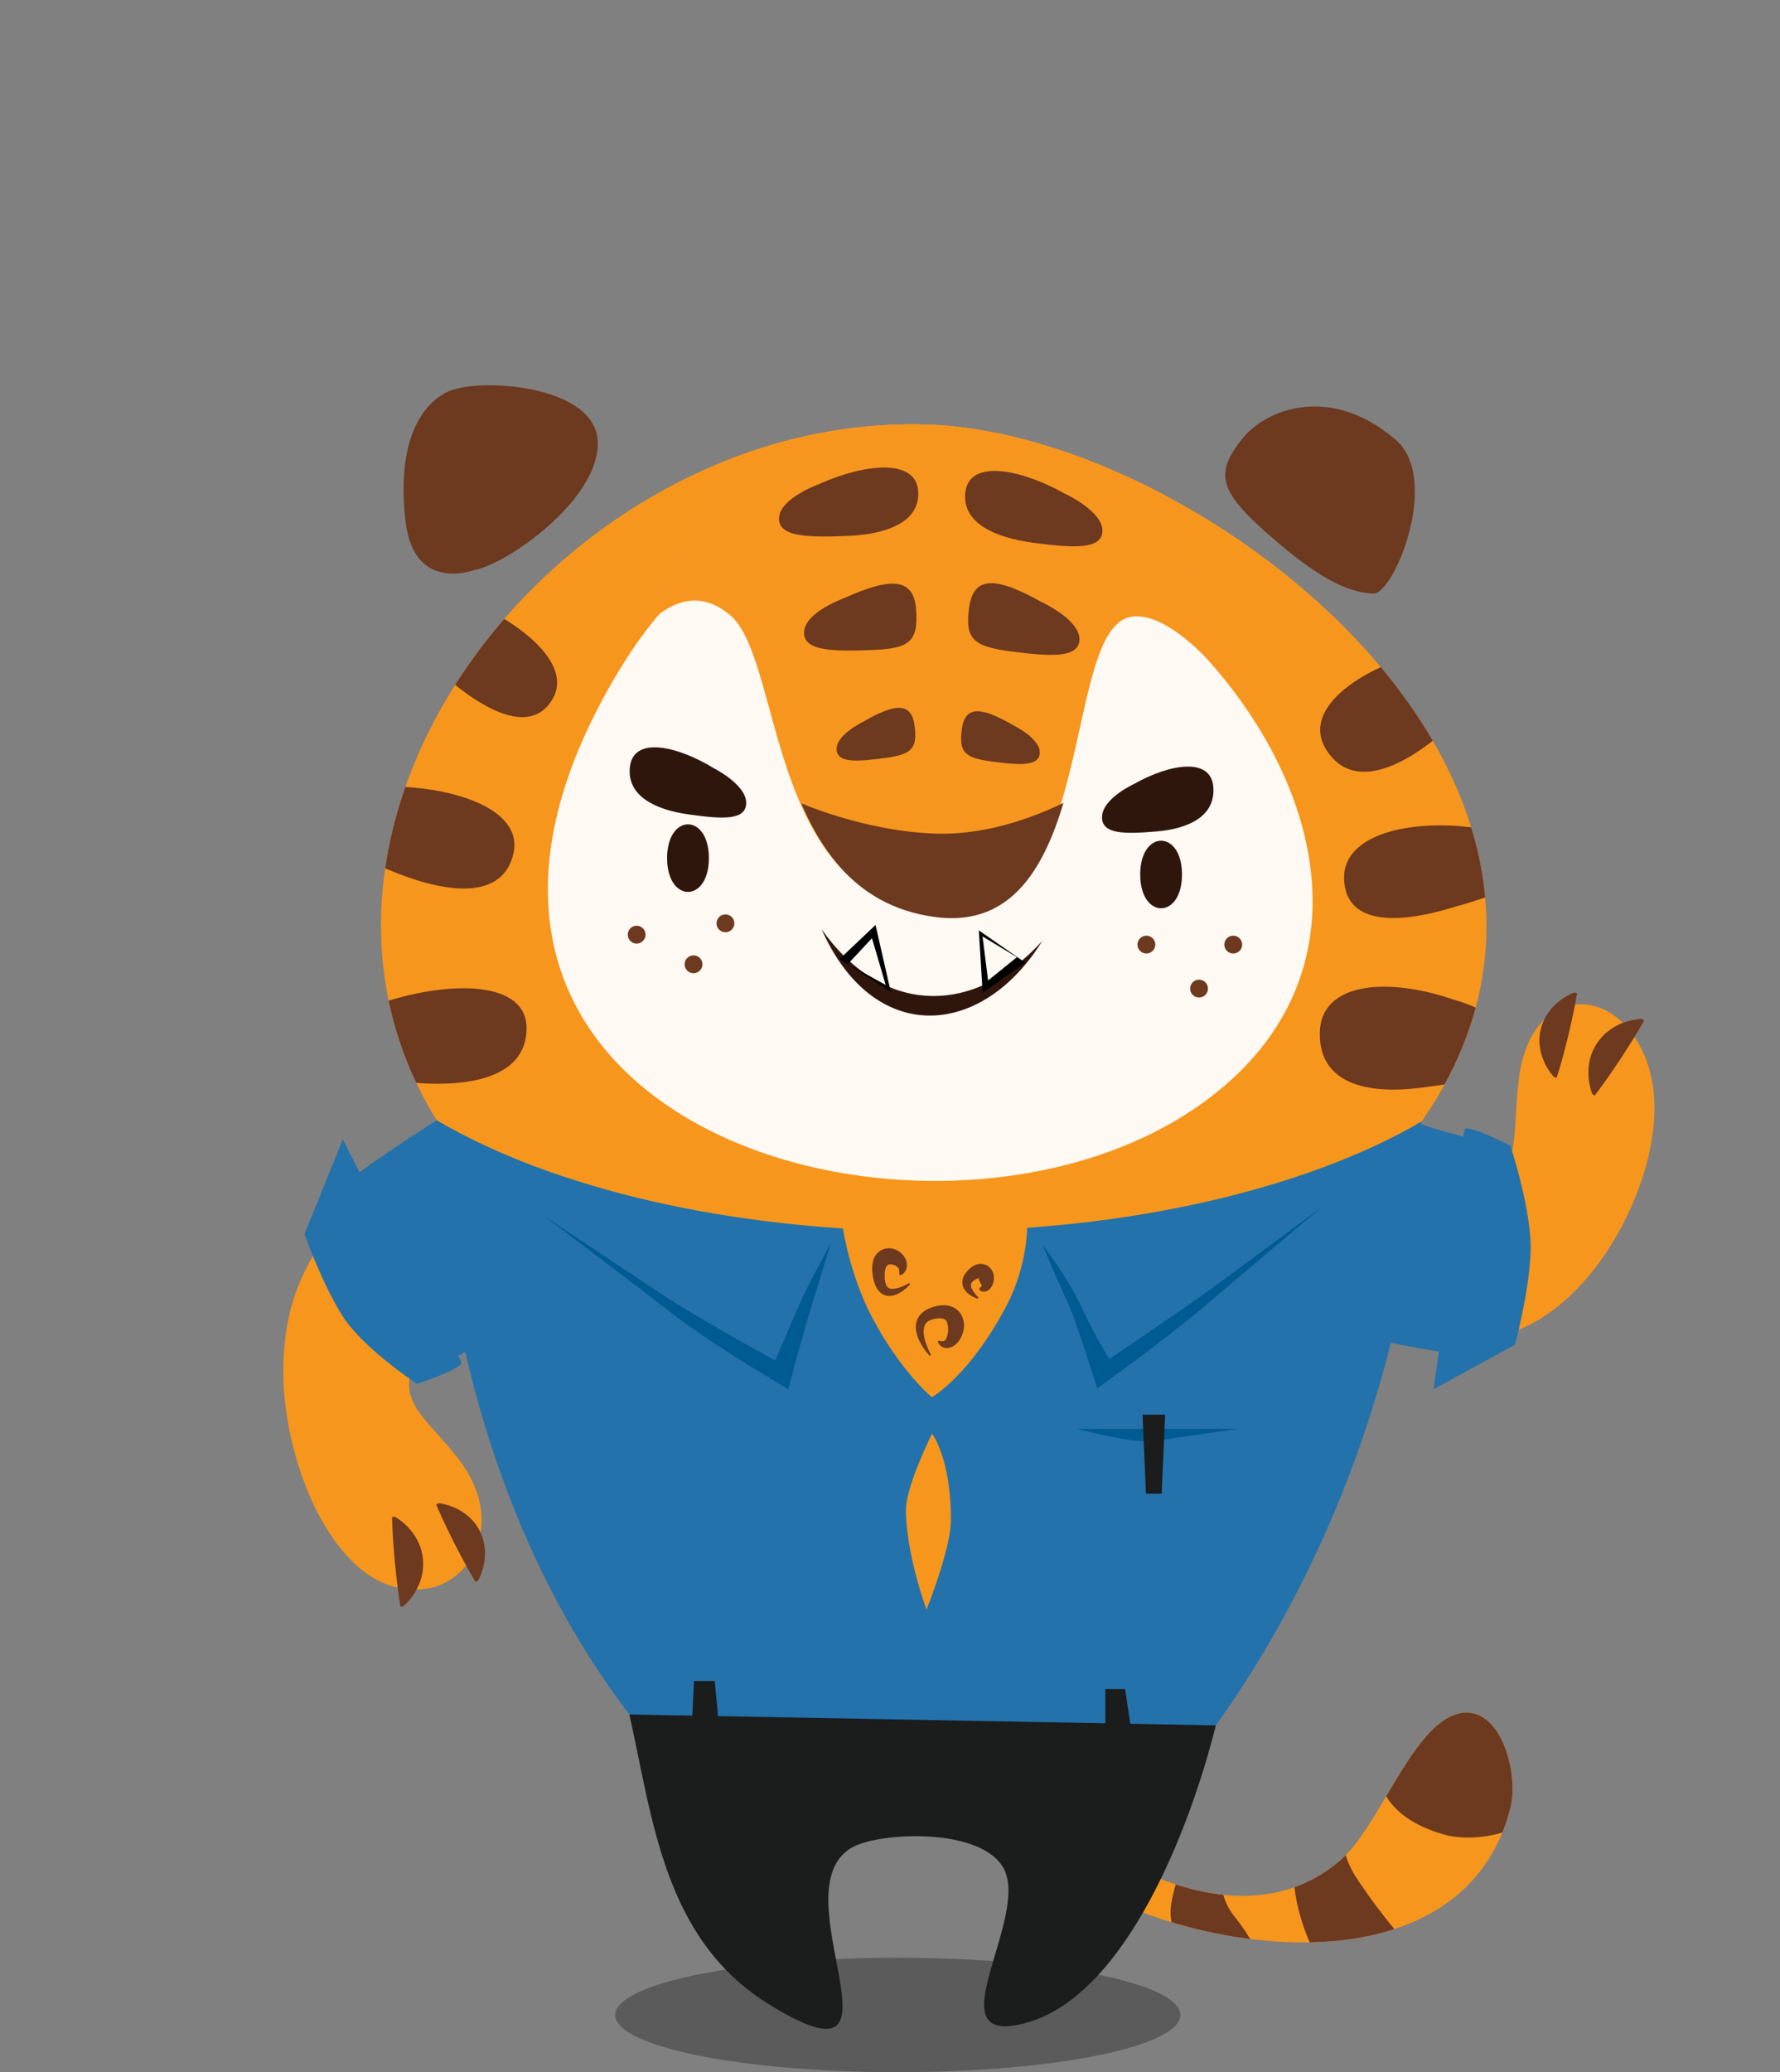 <?xml version="1.0" encoding="utf-8"?>
<!-- Generator: Adobe Illustrator 16.0.0, SVG Export Plug-In . SVG Version: 6.00 Build 0)  -->
<!DOCTYPE svg PUBLIC "-//W3C//DTD SVG 1.1//EN" "http://www.w3.org/Graphics/SVG/1.1/DTD/svg11.dtd">
<svg version="1.1" xmlns="http://www.w3.org/2000/svg" xmlns:xlink="http://www.w3.org/1999/xlink" x="0px" y="0px"
	 width="182.225px" height="212.06px" viewBox="0 0 182.225 212.06" enable-background="new 0 0 182.225 212.06"
	 xml:space="preserve">
<rect x="0" y="0" width="182.225" height="212.06" fill="#808080" stroke="none"/>
<g id="Layer_2">
</g>
<g id="Layer_1">
	<ellipse opacity="0.4" fill="#232323" cx="91.913" cy="206.202" rx="28.933" ry="5.857"/>
	<g>
		<path fill="#6D391F" d="M48.541,58.34c0,0-6.15,2.357-7.016-4.938c-0.861-7.295,1.044-11.58,4.124-13.225
			c3.079-1.645,15.544-0.854,15.55,5.163C61.209,51.357,51.658,57.837,48.541,58.34z"/>
		<path fill="#6D391F" d="M130.434,55.2c-5.619-4.836-6.254-6.636-3.145-10.43c2.349-2.868,8.935-5.521,15.61,0.256
			c4.63,4.006-0.189,15.761-2.288,15.712C137.613,60.67,134.34,58.56,130.434,55.2z"/>
		<path fill="#F7961D" d="M145.527,114.779c23.842-34.363-21.944-70.214-50.288-71.315c-37.234-1.446-69.751,40.132-50.536,71.173
			c3.557,5.749,2.375,4.337,4.323,10.642l0,0l13.748,41.023l61.82,5.722l17.526-43.537
			C143.371,124.384,140.645,121.82,145.527,114.779z"/>
		<g>
			<defs>
				<path id="SVGID_1_" d="M145.527,114.779c23.842-34.363-21.944-70.214-50.288-71.315c-37.234-1.446-69.751,40.132-50.536,71.173
					c3.557,5.749,2.375,4.337,4.323,10.642l0,0l13.748,41.023l61.82,5.722l17.526-43.537
					C143.371,124.384,140.645,121.82,145.527,114.779z"/>
			</defs>
			<clipPath id="SVGID_2_">
				<use xlink:href="#SVGID_1_"  overflow="visible"/>
			</clipPath>
			<path clip-path="url(#SVGID_2_)" fill="#FFF9F4" d="M63.445,68.505c-28.378,46.809,32.6,64.033,59.779,44.289
				C161.199,85.207,92.338,20.855,63.445,68.505C57.576,78.189,68.484,60.196,63.445,68.505z"/>
			<g clip-path="url(#SVGID_2_)">
				<defs>
					<path id="SVGID_3_" d="M63.445,68.505c-0.735,1.213-1.41,2.407-2.027,3.581c-23.215,44.096,35.332,59.94,61.807,40.708
						C161.199,85.207,92.338,20.855,63.445,68.505C57.576,78.189,68.484,60.196,63.445,68.505z"/>
				</defs>
				<clipPath id="SVGID_4_">
					<use xlink:href="#SVGID_3_"  overflow="visible"/>
				</clipPath>
				<path clip-path="url(#SVGID_4_)" fill="#F26E21" d="M31.171,79.005c0,2.34-1.632,4.238-3.644,4.238H15.788
					c-2.013,0-3.643-1.897-3.643-4.238V66.994c0-2.34,1.63-4.238,3.643-4.238h11.739c2.012,0,3.644,1.898,3.644,4.238V79.005z"/>
			</g>
			<path clip-path="url(#SVGID_2_)" fill="#2F160C" d="M73.112,78.636c-3.83-2.345-8.212-3.274-8.615-0.226s2.62,4.456,5.945,4.924
				c3.326,0.468,5.948,0.704,5.948-1.172C76.391,80.287,73.112,78.636,73.112,78.636z"/>
			<path clip-path="url(#SVGID_2_)" fill="#2F160C" d="M72.572,87.817c0,4.609-4.279,4.609-4.279,0
				C68.293,83.206,72.572,83.206,72.572,87.817z"/>
			<path clip-path="url(#SVGID_2_)" fill="#2F160C" d="M84.1,95.078c6.317,8.974,15.684,8.866,22.602,1.21
				C100.53,106.255,89.439,107.098,84.1,95.078z"/>
			<path clip-path="url(#SVGID_2_)" fill="#F7961F" d="M64.549,66.465c0-0.532,4.709-8.125,10.175-3.533
				c5.467,4.592,3.644,28.434,20.804,30.731c17.16,2.295,12.921-29.534,20.348-30.555c5.143-0.707,12.452,10.067,12.452,10.067
				l-13.97-33.912l-36.751,0.707L64.549,66.465z"/>
			<path clip-path="url(#SVGID_2_)" fill="#F7961F" d="M77.469,46.574c0,0,4.102,24.264,5.707,31.729
				c1.603,7.467,1.781,7.259,3.207,7.881c1.427,0.622,4.255,1.245,9.439,1.245c5.183,0,7.678-0.415,9.817-0.623
				c2.141-0.208,7.845-39.195,7.31-40.232C112.415,45.538,86.027,37.45,77.469,46.574z"/>
			<path clip-path="url(#SVGID_2_)" fill="#2F160C" d="M116.081,80.234c3.724-2.103,7.901-2.756,8.132,0.313
				c0.231,3.067-2.687,4.283-5.844,4.543c-3.159,0.261-5.641,0.332-5.549-1.541C112.913,81.677,116.081,80.234,116.081,80.234z"/>
			<path clip-path="url(#SVGID_2_)" fill="#2F160C" d="M121.006,89.491c0,4.61-4.279,4.61-4.279,0
				C116.727,84.881,121.006,84.881,121.006,89.491z"/>
			<g clip-path="url(#SVGID_2_)">
				<defs>
					<path id="SVGID_5_" d="M64.73,66.641c0-0.529,4.707-8.124,10.175-3.532C80.372,67.7,78.55,91.544,95.709,93.84
						c17.158,2.296,12.92-29.534,20.348-30.556c5.142-0.705,12.451,10.067,12.451,10.067l-13.97-33.911l-36.747,0.707L64.73,66.641z
						"/>
				</defs>
				<clipPath id="SVGID_6_">
					<use xlink:href="#SVGID_5_"  overflow="visible"/>
				</clipPath>
				<path clip-path="url(#SVGID_6_)" fill="#6D391F" d="M81.435,81.958c0,0,6.946,3.178,14.596,3.356
					c7.574,0.177,14.561-4.063,14.561-4.063s-2.344,14.141-14.865,12.895C87.706,93.348,84.018,87.966,81.435,81.958z"/>
			</g>
			<path clip-path="url(#SVGID_2_)" fill="#6D391F" d="M108.996,50.509c-4.51-2.518-9.676-3.515-10.15-0.242
				c-0.473,3.273,3.088,4.783,7.007,5.286c3.918,0.503,7.006,0.755,7.006-1.258C112.858,52.281,108.996,50.509,108.996,50.509z"/>
			<path clip-path="url(#SVGID_2_)" fill="#6D391F" d="M106.646,61.619c-4.511-2.518-6.943-2.808-7.418,0.466
				c-0.475,3.271,0.354,4.075,4.272,4.578c3.919,0.503,7.007,0.755,7.007-1.258C110.507,63.392,106.646,61.619,106.646,61.619z"/>
			<path clip-path="url(#SVGID_2_)" fill="#6D391F" d="M103.719,74.214c-3.188-1.849-4.906-2.063-5.243,0.342
				c-0.336,2.407,0.248,2.998,3.022,3.369c2.769,0.37,4.948,0.555,4.948-0.925C106.446,75.518,103.719,74.214,103.719,74.214z"/>
			<path clip-path="url(#SVGID_2_)" fill="#6D391F" d="M83.857,49.536c4.667-2.101,9.881-2.627,10.137,0.677
				c0.256,3.306-3.398,4.489-7.338,4.637c-3.94,0.148-7.035,0.12-6.9-1.888C79.891,50.955,83.857,49.536,83.857,49.536z"/>
			<path clip-path="url(#SVGID_2_)" fill="#6D391F" d="M86.416,61.209c4.667-2.103,7.11-2.172,7.364,1.135
				c0.255,3.304-0.626,4.031-4.564,4.179c-3.941,0.148-7.035,0.12-6.899-1.888C82.449,62.627,86.416,61.209,86.416,61.209z"/>
			<path clip-path="url(#SVGID_2_)" fill="#6D391F" d="M88.371,73.861c3.189-1.851,4.909-2.064,5.246,0.342
				c0.334,2.406-0.252,2.997-3.022,3.367c-2.771,0.371-4.953,0.557-4.953-0.925S88.371,73.861,88.371,73.861z"/>
			<path clip-path="url(#SVGID_2_)" fill="#6D391F" d="M39.109,80.467c7.247-0.081,14.547,2.297,13.443,6.929
				c-1.104,4.63-6.573,4.069-11.979,1.933c-5.404-2.137-9.588-4.011-8.524-6.652C33.112,80.036,39.109,80.467,39.109,80.467z"/>
			<path clip-path="url(#SVGID_2_)" fill="#6D391F" d="M39.177,102.593c7.075-2.302,14.759-2.212,14.729,2.66
				c-0.031,4.873-5.512,6-11.288,5.568c-5.774-0.435-10.294-0.984-9.853-3.896C33.206,104.013,39.177,102.593,39.177,102.593z"/>
			<path clip-path="url(#SVGID_2_)" fill="#6D391F" d="M46.411,60.842c6.437,2.364,12.309,6.928,10.179,10.657
				c-2.128,3.729-6.83,1.393-11.084-2.317c-4.255-3.71-7.493-6.775-5.896-8.756C41.208,58.443,46.411,60.842,46.411,60.842z"/>
			<path clip-path="url(#SVGID_2_)" fill="#6D391F" d="M150.901,84.702c-6.454-0.874-13.416,0.62-13.303,5.211
				c0.117,4.589,5.103,4.648,10.328,3.182c5.227-1.469,9.31-2.817,8.859-5.482C156.333,84.946,150.901,84.702,150.901,84.702z"/>
			<path clip-path="url(#SVGID_2_)" fill="#6D391F" d="M148.756,102.284c-6.459-2.254-13.546-1.891-13.642,3.392
				c-0.096,5.284,4.927,6.317,10.263,5.65c5.335-0.671,9.513-1.423,9.179-4.565C154.224,103.616,148.756,102.284,148.756,102.284z"
				/>
			<path clip-path="url(#SVGID_2_)" fill="#6D391F" d="M145.531,66.765c-6.523,1.763-12.29,5.851-9.783,9.915
				c2.507,4.066,7.229,2.149,11.374-1.226c4.145-3.378,7.282-6.198,5.465-8.406C150.769,64.838,145.531,66.765,145.531,66.765z"/>
			<path clip-path="url(#SVGID_2_)" d="M85.947,98.147l0.077-0.072l3.155-2.991l0.451-0.427l0.135,0.585l1.332,5.849l0.092,0.395
				l-0.332-0.212l-4.491-2.86L85.947,98.147z M86.801,98.655l4.224,2.337l-0.242,0.182l-1.691-5.756l0.583,0.157L86.801,98.655z"/>
			<path clip-path="url(#SVGID_2_)" d="M104.965,98.51l-0.13,0.092l-3.734,2.639l-0.499,0.354l-0.039-0.589l-0.336-5.464
				l-0.021-0.333l0.268,0.185l4.07,2.825L104.965,98.51z M104.105,97.952L100.3,95.66l0.245-0.15l0.686,5.434l-0.535-0.237
				L104.105,97.952z"/>
			<circle clip-path="url(#SVGID_2_)" fill="#6D391F" cx="74.266" cy="94.49" r="0.914"/>
			<circle clip-path="url(#SVGID_2_)" fill="#6D391F" cx="65.176" cy="95.648" r="0.913"/>
			<circle clip-path="url(#SVGID_2_)" fill="#6D391F" cx="71" cy="98.682" r="0.914"/>
			<circle clip-path="url(#SVGID_2_)" fill="#6D391F" cx="126.251" cy="96.665" r="0.913"/>
			<circle clip-path="url(#SVGID_2_)" fill="#6D391F" cx="117.36" cy="96.665" r="0.913"/>
			<circle clip-path="url(#SVGID_2_)" fill="#6D391F" cx="122.75" cy="101.167" r="0.914"/>
		</g>
		<path fill="#F7961D" d="M44.703,114.637c0,0-11.629,8.875-14.601,18.156c-2.752,8.598,0.112,18.79,3.685,24.175
			c3.208,4.838,6.578,5.889,9.391,5.668c5.147-0.402,8.677-6.911,3.805-13.271c-3.312-4.32-6.583-5.89-4.399-10.299
			c2.017-4.068,8.676-3.903,8.676-3.903L44.703,114.637"/>
		<path fill="#2372AB" d="M44.703,114.637c0,0-6.756,4.313-8.896,6.112c-2.139,1.797-3.924,5.116-3.924,5.116l11.531,14.93
			c0,0,7.438-4.381,7.818-4.382C51.617,136.408,44.703,114.637,44.703,114.637"/>
		<path fill="#2372AB" d="M31.171,126.277l3.925-9.676l9.964,19.632c0,0,2.159,2.622,2.159,3.246c0,0.625-4.517,2.143-4.517,2.143
			s-5.468-3.577-7.606-6.911C32.955,131.378,31.171,126.277,31.171,126.277z"/>
		<path fill="#F7961D" d="M134.104,134.798c0,0,13.326,4.636,21.344,1.308c7.43-3.083,12.292-12.195,13.535-18.842
			c1.117-5.969-0.361-9.647-2.314-12.006c-3.579-4.325-10.135-3.274-11.182,5.156c-0.711,5.729,0.363,9.654-3.943,10.546
			c-3.978,0.824-8.154-5.213-8.154-5.213L134.104,134.798"/>
		<path fill="#2372AB" d="M138.286,136.545c0,0,7.572,1.689,10.203,1.892c2.635,0.202,5.827-1.032,5.827-1.032l-0.695-20.053
			c0,0-8.13-2.142-8.427-2.423C144.898,114.648,138.286,136.545,138.286,136.545"/>
		<path fill="#2372AB" d="M155.092,137.615l-8.326,4.546l3.087-22.514c0,0-0.224-3.622,0.117-4.104c0.342-0.479,4.655,1.7,4.655,1.7
			s2.251,6.811,2.069,10.967C156.516,132.364,155.092,137.615,155.092,137.615z"/>
		<g>
			<defs>
				<path id="SVGID_7_" d="M44.703,114.637c0,0-11.629,8.875-14.601,18.156c-2.752,8.598,0.112,18.79,3.685,24.175
					c3.208,4.838,6.578,5.889,9.391,5.668c5.147-0.402,8.677-6.911,3.805-13.271c-3.312-4.32-6.583-5.89-4.399-10.299
					c2.017-4.068,8.676-3.903,8.676-3.903L44.703,114.637"/>
			</defs>
			<clipPath id="SVGID_8_">
				<use xlink:href="#SVGID_7_"  overflow="visible"/>
			</clipPath>
		</g>
		<path fill="#6D391F" d="M40.424,155.217c0,0,0.059,0.032,0.15,0.091c0.087,0.058,0.233,0.145,0.379,0.257
			c0.154,0.113,0.323,0.25,0.497,0.41c0.177,0.16,0.353,0.341,0.528,0.541c0.172,0.201,0.338,0.421,0.489,0.653
			c0.148,0.235,0.287,0.484,0.401,0.745c0.239,0.519,0.377,1.083,0.435,1.655c0.045,0.574,0.017,1.153-0.126,1.708
			c-0.132,0.555-0.352,1.079-0.616,1.538c-0.264,0.459-0.573,0.848-0.827,1.125c-0.12,0.137-0.248,0.249-0.323,0.323
			c-0.079,0.074-0.129,0.116-0.129,0.116l-0.287,0.027c0,0-0.023-0.142-0.063-0.39c-0.034-0.251-0.101-0.605-0.151-1.034
			c-0.054-0.427-0.128-0.926-0.181-1.463c-0.058-0.538-0.117-1.109-0.18-1.68c-0.046-0.574-0.094-1.146-0.137-1.684
			c-0.046-0.538-0.064-1.041-0.094-1.47c-0.026-0.433-0.028-0.792-0.04-1.043c-0.009-0.253-0.013-0.397-0.013-0.397L40.424,155.217z
			"/>
		<path fill="#6D391F" d="M44.911,153.823c0,0,0.065,0.005,0.172,0.024c0.102,0.021,0.269,0.045,0.443,0.092
			c0.182,0.044,0.385,0.107,0.605,0.185c0.22,0.079,0.448,0.176,0.681,0.291c0.229,0.118,0.462,0.252,0.686,0.407
			c0.221,0.158,0.438,0.329,0.635,0.521c0.407,0.377,0.733,0.835,0.988,1.331c0.245,0.498,0.424,1.032,0.485,1.583
			c0.077,0.547,0.057,1.103-0.028,1.613c-0.084,0.512-0.231,0.976-0.371,1.319c-0.063,0.169-0.143,0.318-0.183,0.412
			c-0.046,0.097-0.081,0.152-0.081,0.152l-0.259,0.131c0,0-0.07-0.12-0.193-0.33c-0.121-0.211-0.309-0.506-0.507-0.872
			c-0.201-0.366-0.444-0.789-0.686-1.25c-0.242-0.463-0.5-0.954-0.757-1.449c-0.247-0.497-0.494-0.998-0.724-1.463
			c-0.234-0.469-0.43-0.914-0.606-1.291c-0.179-0.378-0.307-0.702-0.405-0.925c-0.097-0.224-0.153-0.351-0.153-0.351L44.911,153.823
			z"/>
		<path fill="#6D391F" d="M163.01,111.954c0,0-0.024-0.061-0.061-0.164c-0.031-0.101-0.09-0.258-0.133-0.439
			c-0.051-0.182-0.094-0.395-0.132-0.63c-0.038-0.233-0.063-0.488-0.073-0.753c-0.007-0.264,0-0.538,0.027-0.816
			c0.032-0.275,0.076-0.557,0.152-0.83c0.137-0.555,0.384-1.082,0.699-1.563c0.322-0.477,0.708-0.911,1.166-1.254
			c0.447-0.35,0.946-0.622,1.443-0.814c0.491-0.191,0.976-0.303,1.347-0.359c0.183-0.032,0.352-0.038,0.454-0.051
			c0.108-0.01,0.174-0.009,0.174-0.009l0.243,0.159c0,0-0.072,0.126-0.198,0.343c-0.127,0.218-0.301,0.534-0.526,0.902
			c-0.228,0.368-0.482,0.802-0.775,1.254c-0.29,0.454-0.602,0.938-0.911,1.422c-0.323,0.477-0.646,0.953-0.946,1.4
			c-0.302,0.448-0.602,0.853-0.849,1.207c-0.247,0.352-0.474,0.636-0.619,0.839c-0.152,0.2-0.24,0.316-0.24,0.316L163.01,111.954z"
			/>
		<path fill="#6D391F" d="M159.081,110.214c0,0-0.047-0.047-0.115-0.131c-0.062-0.083-0.172-0.207-0.277-0.357
			c-0.107-0.151-0.222-0.332-0.339-0.534c-0.116-0.203-0.228-0.425-0.328-0.664c-0.099-0.239-0.187-0.493-0.256-0.755
			c-0.066-0.263-0.12-0.535-0.146-0.809c-0.063-0.551-0.015-1.112,0.116-1.652c0.136-0.54,0.348-1.06,0.659-1.522
			c0.298-0.464,0.672-0.873,1.069-1.207c0.395-0.333,0.809-0.591,1.138-0.762c0.159-0.085,0.314-0.148,0.407-0.191
			c0.1-0.043,0.16-0.065,0.16-0.065l0.282,0.068c0,0-0.025,0.137-0.067,0.378c-0.045,0.239-0.096,0.584-0.18,0.993
			c-0.087,0.409-0.176,0.889-0.293,1.396c-0.116,0.509-0.24,1.05-0.364,1.591c-0.137,0.541-0.274,1.078-0.401,1.585
			c-0.127,0.505-0.27,0.972-0.378,1.374c-0.111,0.403-0.224,0.733-0.294,0.968c-0.07,0.232-0.112,0.364-0.112,0.364L159.081,110.214
			z"/>
		<path fill="#2372AB" d="M95.239,126.001c-20.516,0-38.784-4.445-50.536-11.364c0,9.913,2.516,40.103,21.65,63.237l0,0H97.35
			h26.169c17.073-23.134,22.009-49.588,22.009-63.095C133.766,121.616,115.612,126.001,95.239,126.001z"/>
		<g>
			<path fill="#F7961D" d="M103.083,179.442c-9.067,13.451,44.521,32.782,51.521,5.635c0.991-3.839-1.207-11.224-5.72-9.58
				c-4.511,1.647-7.725,11.469-11.71,14.912C126.873,199.304,110.071,190.225,103.083,179.442z"/>
			<g>
				<defs>
					<path id="SVGID_9_" d="M103.083,179.442c-9.067,13.451,44.521,32.782,51.521,5.635c0.991-3.839-1.207-11.224-5.72-9.58
						c-4.511,1.647-7.725,11.469-11.71,14.912C126.873,199.304,110.071,190.225,103.083,179.442z"/>
				</defs>
				<clipPath id="SVGID_10_">
					<use xlink:href="#SVGID_9_"  overflow="visible"/>
				</clipPath>
				<path clip-path="url(#SVGID_10_)" fill="#6D391F" d="M148.722,174.706c-4.128,0.713-7.968,4.453-7.744,6.373
					c0.221,1.92,1.309,5.078,6.858,6.659c4.014,1.142,11.845-0.944,9.321-5.655C154.633,177.373,154.063,173.781,148.722,174.706z"
					/>
				<path clip-path="url(#SVGID_10_)" fill="#6D391F" d="M138.183,185c0,0-2.006,3.12,0.733,7.25c2.734,4.131,5.48,7.076,5.48,7.076
					l-7.78,1.537c0,0-1.506,1.393-3.28-4.056c-1.774-5.447-0.556-9.523-0.556-9.523L138.183,185z"/>
				<path clip-path="url(#SVGID_10_)" fill="#6D391F" d="M125.676,189.32c0,0-1.854,3.576,0.686,6.784
					c2.539,3.207,2.705,4.845,2.705,4.845l-6.878-2.142c0,0-3.057-0.293-2.199-4.442c0.856-4.148,2.337-5.651,2.337-5.651
					L125.676,189.32z"/>
			</g>
		</g>
		<path fill="#005B93" d="M106.711,127.349c0,0,2.538,3.342,3.654,5.703c1.961,4.146,3.208,6.014,3.208,6.014
			s6.954-4.666,10.52-7.258c3.567-2.592,11.233-8.296,11.233-8.296s-7.399,6.22-11.768,9.955
			c-4.368,3.731-11.232,8.605-11.232,8.605s-2.229-7.153-3.12-9.021C108.314,131.185,106.711,127.349,106.711,127.349z"/>
		<path fill="#005B93" d="M85.064,127.208c0,0-2.386,4.292-3.417,6.706c-1.81,4.24-2.305,5.303-2.305,5.303
			s-7.83-4.286-11.487-6.701c-3.658-2.415-12.069-8.021-12.069-8.021s8.164,6.138,12.664,9.653
			c4.499,3.515,12.247,8.013,12.247,8.013s1.498-5.683,2.449-8.735C83.771,131.419,85.064,127.208,85.064,127.208z"/>
		<path fill="#005B93" d="M126.768,146.22h-16.491c0,0,5.704,1.555,7.845,1.245C120.26,147.153,126.768,146.22,126.768,146.22z"/>
		<polygon fill="#1B1C1C" points="118.923,152.856 117.317,152.856 116.963,144.768 119.28,144.768 		"/>
		<path fill="#F7961D" d="M95.418,146.715c0,0-2.674,5.33-2.674,7.819c-0.001,4.509,2.108,10.181,2.108,10.181
			s2.489-6.19,2.497-9.127C97.368,149.226,95.418,146.715,95.418,146.715z"/>
		<polygon fill="#1B1C1C" points="70.74,178.5 71.044,172.024 73.171,172.024 73.777,178.5 		"/>
		<polygon fill="#1B1C1C" points="113.159,179.089 113.159,172.85 115.181,172.85 116.091,178.934 		"/>
		<path fill="#1B1C1C" d="M124.467,176.567c-20.014-0.372-40.025-0.744-60.037-1.117c2.387,10.593,3.483,22.937,14.217,29.611
			c15.938,9.914,0.539-11.861,8.74-16.085c2.82-1.453,12.6-1.957,15.198,1.953c3.292,4.947-7.486,18.899,2.563,16.05
			C115.456,204.056,122.008,186.485,124.467,176.567z"/>
		<path fill="#F7961D" d="M86.267,125.557c0,0,0.695,4.887,3.037,9.301c2.939,5.544,6.097,8.126,6.097,8.126
			s3.889-2.189,7.672-9.432c2.125-4.069,2.087-8.038,2.087-8.038L86.267,125.557z"/>
		<path fill="#6D391F" d="M95.176,138.752c0,0-0.13-0.136-0.331-0.389c-0.204-0.255-0.474-0.636-0.729-1.155
			c-0.125-0.26-0.243-0.558-0.315-0.908c-0.072-0.348-0.081-0.766,0.076-1.197c0.155-0.43,0.511-0.806,0.898-1.03
			c0.387-0.229,0.801-0.358,1.197-0.437c0.44-0.079,0.95-0.124,1.482,0.089c0.265,0.1,0.514,0.275,0.711,0.489
			s0.324,0.464,0.412,0.707c0.157,0.492,0.133,0.956,0.032,1.351c-0.1,0.398-0.275,0.746-0.508,1.031
			c-0.225,0.285-0.53,0.518-0.874,0.607c-0.085,0.024-0.167,0.039-0.254,0.04c-0.081,0.008-0.16,0-0.235-0.015
			c-0.076-0.009-0.142-0.035-0.202-0.061c-0.059-0.026-0.115-0.052-0.156-0.088c-0.047-0.031-0.086-0.06-0.121-0.093
			c-0.029-0.033-0.059-0.065-0.085-0.095c-0.051-0.057-0.085-0.111-0.105-0.157c-0.048-0.088-0.067-0.137-0.067-0.137l0.112-0.116
			c0,0,0.046,0.011,0.133,0.031c0.04,0.012,0.091,0.023,0.146,0.025c0.026,0.003,0.056,0.005,0.087,0.007
			c0.028-0.002,0.056-0.007,0.086-0.01c0.12-0.023,0.207-0.086,0.262-0.183c0.06-0.096,0.121-0.234,0.166-0.419
			c0.044-0.181,0.074-0.397,0.074-0.614c-0.004-0.217-0.037-0.43-0.082-0.588c-0.052-0.16-0.079-0.252-0.19-0.359
			c-0.028-0.029-0.07-0.046-0.109-0.075c-0.049-0.014-0.09-0.042-0.15-0.053c-0.057-0.01-0.121-0.034-0.176-0.032l-0.086-0.011
			l-0.045-0.004l-0.069,0.004c-0.32,0.011-0.621,0.065-0.869,0.164c-0.243,0.104-0.431,0.232-0.555,0.424
			c-0.123,0.194-0.178,0.453-0.182,0.724c-0.003,0.27,0.04,0.542,0.1,0.792c0.121,0.504,0.307,0.914,0.433,1.201
			c0.128,0.287,0.217,0.443,0.217,0.443L95.176,138.752z"/>
		<path fill="#6D391F" d="M93.169,131.427c0,0-0.102,0.119-0.306,0.308c-0.102,0.094-0.229,0.205-0.388,0.321
			c-0.159,0.115-0.346,0.242-0.578,0.353c-0.229,0.108-0.508,0.206-0.857,0.212c-0.174-0.003-0.366-0.033-0.551-0.117
			c-0.182-0.084-0.357-0.208-0.486-0.357c-0.274-0.299-0.421-0.647-0.521-0.983c-0.044-0.168-0.087-0.34-0.116-0.508l-0.021-0.126
			l-0.016-0.137c-0.01-0.082-0.021-0.143-0.026-0.238l-0.016-0.292l0.009-0.29c0.014-0.196,0.044-0.401,0.106-0.617
			c0.076-0.215,0.167-0.442,0.349-0.643c0.168-0.203,0.4-0.377,0.655-0.469c0.517-0.192,1.014-0.1,1.371,0.077
			c0.368,0.172,0.639,0.436,0.821,0.726c0.186,0.288,0.267,0.621,0.244,0.906c-0.019,0.286-0.128,0.51-0.246,0.644
			c-0.05,0.076-0.114,0.125-0.165,0.166c-0.049,0.042-0.096,0.071-0.138,0.091c-0.076,0.038-0.119,0.058-0.119,0.058l-0.122-0.105
			c0,0,0.004-0.04,0.012-0.116c0.009-0.075,0.011-0.18-0.008-0.292c-0.018-0.111-0.067-0.218-0.143-0.302
			c-0.078-0.083-0.173-0.15-0.294-0.206c-0.119-0.053-0.257-0.101-0.386-0.106c-0.13-0.01-0.221,0.022-0.247,0.031
			c-0.022,0.002-0.084-0.01-0.192,0.118c-0.103,0.12-0.183,0.376-0.207,0.59c-0.011,0.057-0.008,0.148-0.015,0.221L90.57,130.4
			l-0.002,0.029v0.014v0.007c0,0.006-0.004-0.039-0.004-0.019v0.004l0.003,0.1c-0.005,0.138,0.005,0.264,0.016,0.394
			c0.028,0.249,0.075,0.478,0.163,0.63c0.082,0.16,0.191,0.249,0.367,0.303c0.177,0.046,0.395,0.038,0.596-0.005
			c0.411-0.081,0.756-0.244,0.992-0.357c0.237-0.117,0.366-0.197,0.366-0.197L93.169,131.427z"/>
		<path fill="#6D391F" d="M100.084,132.905c0,0-0.105-0.032-0.279-0.106c-0.088-0.037-0.191-0.087-0.31-0.155
			c-0.117-0.068-0.25-0.148-0.383-0.264c-0.066-0.057-0.14-0.117-0.203-0.195c-0.071-0.071-0.134-0.157-0.194-0.259
			c-0.07-0.089-0.105-0.217-0.154-0.339c-0.023-0.129-0.062-0.278-0.045-0.422c0.009-0.072,0.017-0.146,0.026-0.223
			c0.015-0.074,0.042-0.138,0.065-0.208c0.044-0.148,0.119-0.262,0.197-0.376c0.074-0.127,0.161-0.216,0.248-0.312l0.136-0.145
			l0.005-0.005l0.024-0.018l0.001-0.001l0.008-0.007l0.013-0.014l0.027-0.026l0.06-0.051c0.23-0.178,0.49-0.373,0.919-0.432
			c0.206-0.03,0.458,0,0.671,0.095c0.223,0.09,0.389,0.239,0.515,0.388c0.239,0.309,0.313,0.619,0.32,0.893
			c0.013,0.273-0.038,0.525-0.136,0.748c-0.097,0.222-0.244,0.427-0.441,0.563c-0.197,0.14-0.434,0.177-0.586,0.139
			c-0.076-0.014-0.138-0.042-0.18-0.073c-0.047-0.027-0.082-0.054-0.103-0.083c-0.047-0.051-0.067-0.078-0.067-0.078l0.051-0.153
			c0,0,0.031-0.014,0.076-0.043c0.046-0.026,0.108-0.074,0.129-0.138c0.024-0.066-0.002-0.125-0.037-0.179
			c-0.038-0.054-0.07-0.117-0.108-0.197c-0.043-0.077-0.087-0.166-0.136-0.239c-0.049-0.073-0.103-0.122-0.1-0.121
			c-0.008,0.004,0.14,0.042,0.163-0.016c0.02-0.052-0.104-0.058-0.215-0.017l-0.069,0.036l-0.035,0.017l-0.018,0.009l-0.009,0.004
			l-0.001,0.002c-0.021,0.014,0.025-0.02,0.019-0.015l-0.002,0.001l-0.095,0.059c-0.065,0.039-0.139,0.078-0.178,0.12
			c-0.052,0.041-0.104,0.082-0.131,0.12c-0.016,0.019-0.044,0.038-0.056,0.06c-0.011,0.021-0.022,0.04-0.036,0.06
			c-0.031,0.042-0.028,0.089-0.048,0.143c0.007,0.054-0.013,0.11,0.008,0.175c0.01,0.062,0.024,0.128,0.054,0.19
			c0.02,0.065,0.057,0.125,0.087,0.186c0.132,0.242,0.3,0.434,0.417,0.564c0.119,0.132,0.194,0.2,0.194,0.2L100.084,132.905z"/>
	</g>
</g>
</svg>
